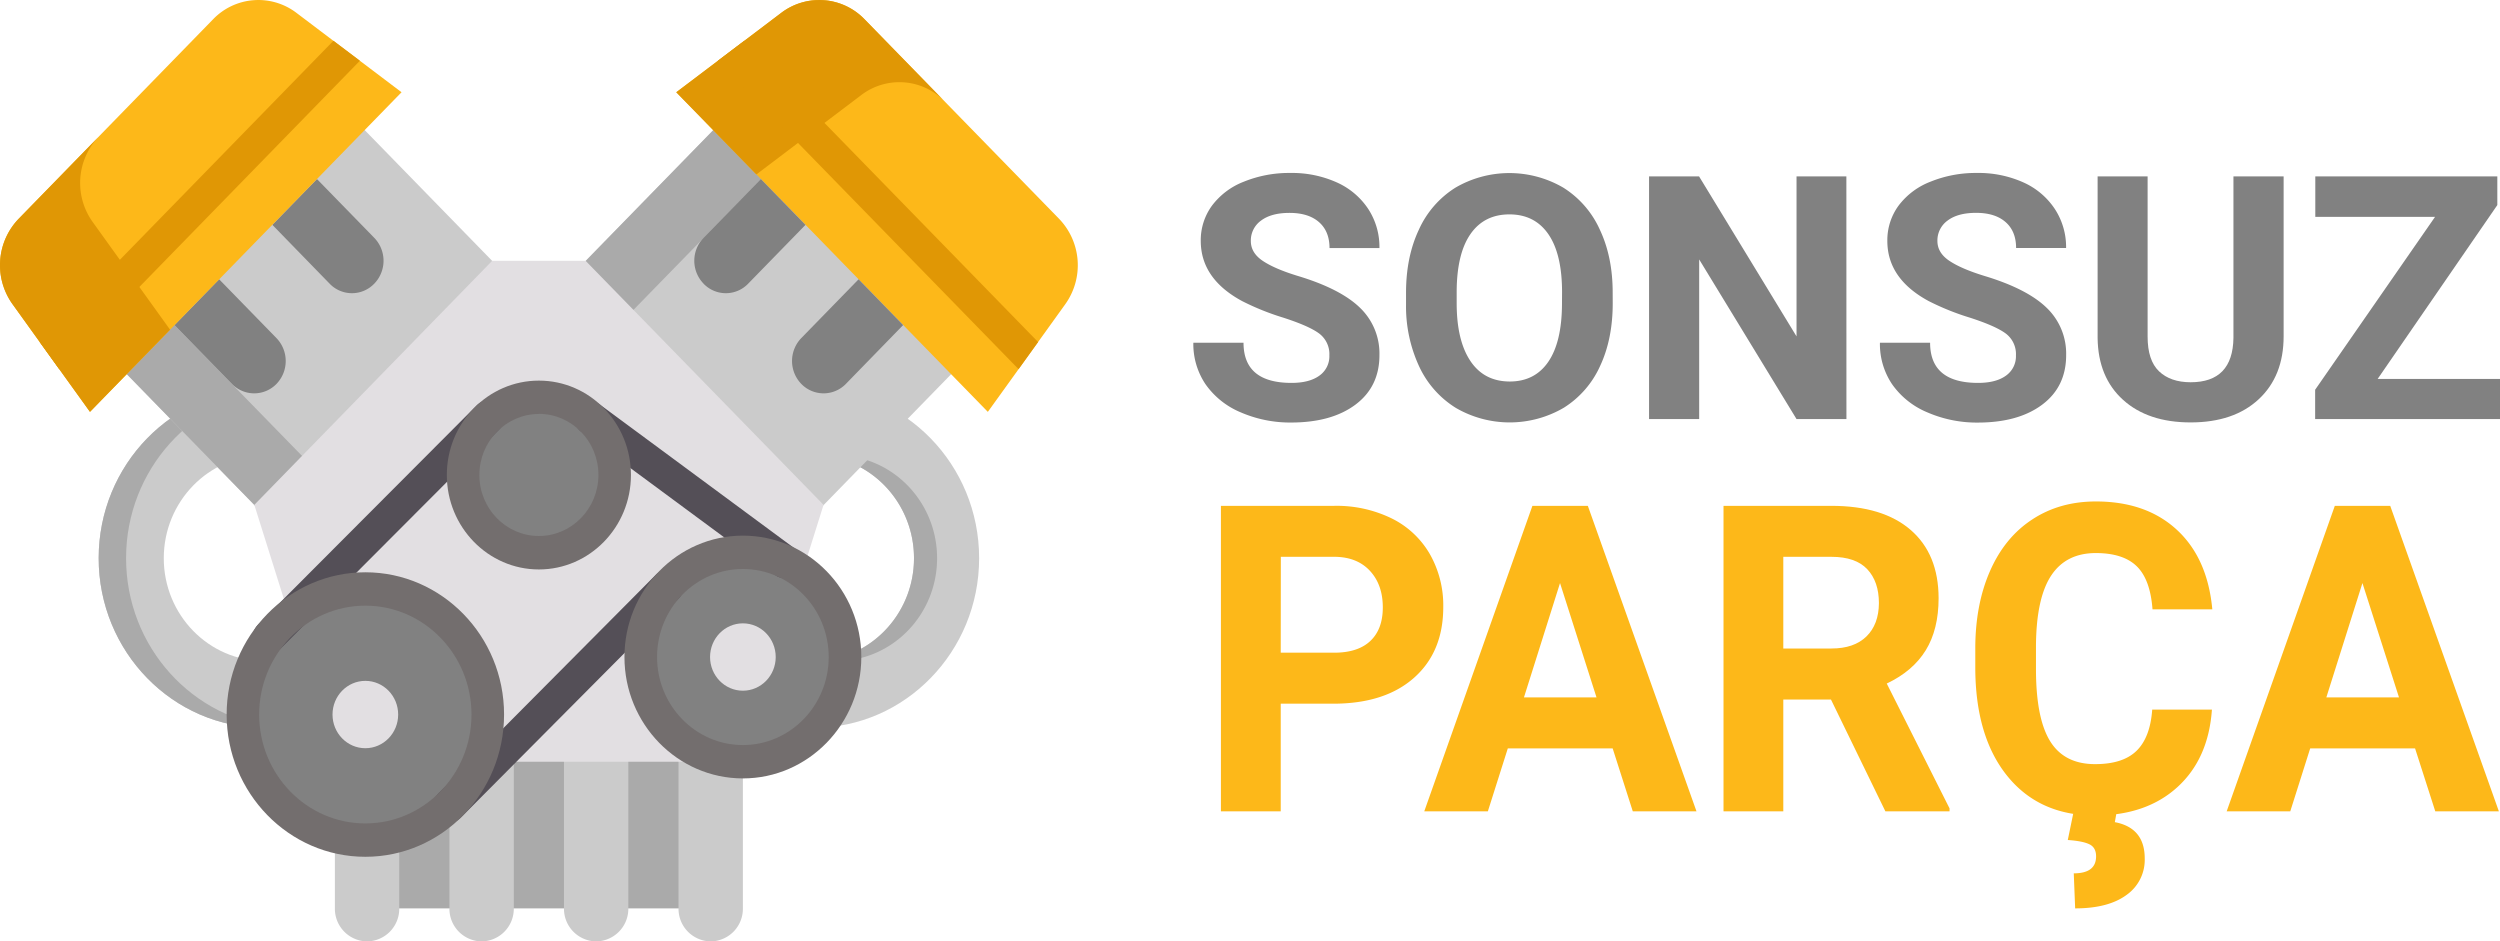 <svg id="Layer_1" data-name="Layer 1" xmlns="http://www.w3.org/2000/svg" viewBox="0 0 971.01 365.64"><defs><style>.cls-1{fill:#818181;}.cls-2{fill:#fdb819;}.cls-3{fill:#aaa;}.cls-4{fill:#cbcbcb;}.cls-5{fill:#e09705;}.cls-6{fill:#e2dfe2;}.cls-7{fill:#544f57;}.cls-8{fill:#736e6e;}</style></defs><path class="cls-1" d="M541.55,150.86a10,10,0,0,0-3.89-8.45q-3.88-2.94-14-6.21a99.44,99.44,0,0,1-16-6.44q-16.06-8.68-16.06-23.38a22.75,22.75,0,0,1,4.31-13.62A28.15,28.15,0,0,1,508.3,83.4,46.67,46.67,0,0,1,526.4,80a42.37,42.37,0,0,1,18,3.65A28.63,28.63,0,0,1,556.66,94,27,27,0,0,1,561,109.17H541.61q0-6.48-4.08-10.07t-11.46-3.59q-7.11,0-11.07,3a9.51,9.51,0,0,0-3.95,7.93q0,4.59,4.63,7.7T529.31,120q16.58,5,24.15,12.37A24.62,24.62,0,0,1,561,150.73q0,12.24-9.25,19.2t-24.93,7a48.21,48.21,0,0,1-19.81-4A31.37,31.37,0,0,1,493.41,162a27.94,27.94,0,0,1-4.69-16.06h19.49q0,15.6,18.64,15.6,6.93,0,10.81-2.81A9.17,9.17,0,0,0,541.55,150.86Z" transform="translate(-25.22 -12.82)"/><path class="cls-1" d="M651.61,130.6q0,13.92-4.92,24.41a37.1,37.1,0,0,1-14.08,16.18,41.61,41.61,0,0,1-41.92.07,37.48,37.48,0,0,1-14.25-16.09,55.33,55.33,0,0,1-5.11-24v-4.67q0-13.9,5-24.5A37.31,37.31,0,0,1,590.53,85.7a41.57,41.57,0,0,1,41.88,0A37.31,37.31,0,0,1,646.59,102q5,10.59,5,24.44Zm-19.68-4.27q0-14.83-5.31-22.54t-15.15-7.7q-9.78,0-15.09,7.61T591,126v4.6q0,14.43,5.31,22.4t15.28,8q9.76,0,15-7.67t5.31-22.37Z" transform="translate(-25.22 -12.82)"/><path class="cls-1" d="M742.38,175.59H723l-37.81-62v62H665.72V81.33h19.42L723,143.48V81.33h19.36Z" transform="translate(-25.22 -12.82)"/><path class="cls-1" d="M808.22,150.86a10,10,0,0,0-3.89-8.45q-3.89-2.94-14-6.21a99.44,99.44,0,0,1-16-6.44q-16.07-8.68-16.06-23.38a22.75,22.75,0,0,1,4.31-13.62A28.15,28.15,0,0,1,775,83.4,46.67,46.67,0,0,1,793.07,80a42.37,42.37,0,0,1,18,3.65A28.63,28.63,0,0,1,823.33,94a27,27,0,0,1,4.37,15.15H808.28q0-6.48-4.08-10.07t-11.46-3.59q-7.11,0-11.07,3a9.51,9.51,0,0,0-3.95,7.93q0,4.59,4.63,7.7T796,120q16.57,5,24.15,12.37a24.62,24.62,0,0,1,7.57,18.38q0,12.24-9.25,19.2t-24.93,7a48.21,48.21,0,0,1-19.81-4A31.37,31.37,0,0,1,760.08,162a27.94,27.94,0,0,1-4.69-16.06h19.49q0,15.6,18.64,15.6,6.93,0,10.81-2.81A9.17,9.17,0,0,0,808.22,150.86Z" transform="translate(-25.22 -12.82)"/><path class="cls-1" d="M912.19,81.33v62.09q0,15.47-9.68,24.47t-26.44,9q-16.52,0-26.22-8.74t-9.91-24V81.33h19.42v62.22q0,9.25,4.44,13.49t12.27,4.25q16.38,0,16.63-17.23V81.33Z" transform="translate(-25.22 -12.82)"/><path class="cls-1" d="M948.71,160h47.52v15.6h-71.8V164.2L971,97.06H924.49V81.33h70.7V92.47Z" transform="translate(-25.22 -12.82)"/><path class="cls-2" d="M522.66,286.14v41.8H499.43V209.29h44a48.71,48.71,0,0,1,22.34,4.89,34.9,34.9,0,0,1,14.83,13.89,40.33,40.33,0,0,1,5.19,20.5q0,17.43-11.35,27.5T543,286.14Zm0-19.81h20.75q9.23,0,14.06-4.56t4.84-13q0-8.72-4.88-14.1T544,229.09h-21.3Z" transform="translate(-25.22 -12.82)"/><path class="cls-2" d="M651.58,303.49H610.86l-7.75,24.45h-24.7l42-118.65h21.53l42.2,118.65H659.4Zm-34.45-19.8h28.18l-14.17-44.41Z" transform="translate(-25.22 -12.82)"/><path class="cls-2" d="M736.37,284.51H717.86v43.43H694.64V209.29h41.89q20,0,30.81,9.37t10.84,26.48q0,12.15-5,20.26t-15.14,12.91l24.39,48.49v1.14H757.51ZM717.86,264.7H736.6q8.76,0,13.55-4.68T755,247.1c0-5.59-1.51-10-4.53-13.2s-7.65-4.81-13.89-4.81H717.86Z" transform="translate(-25.22 -12.82)"/><path class="cls-2" d="M884.34,288.42Q883,307.58,870.9,318.57t-31.94,11q-21.68,0-34.1-15.36T792.43,272v-7.26q0-17.1,5.73-30.15t16.38-20q10.63-7,24.73-7,19.51,0,31.44,11t13.78,30.89H861.26q-.84-11.51-6.07-16.67t-15.92-5.18q-11.61,0-17.38,8.77T816,263.64v9q0,19.23,5.53,28.11T839,309.61q10.77,0,16.07-5.18t6.08-16Zm-36.86,39-.85,4.73q11.61,2.2,11.61,14.1a16.68,16.68,0,0,1-7.08,14.18q-7.08,5.21-19.94,5.21l-.54-13.61q8.67,0,8.67-6.6,0-3.42-2.59-4.68c-1.73-.85-4.53-1.4-8.4-1.67l2.4-11.66Z" transform="translate(-25.22 -12.82)"/><path class="cls-2" d="M963.24,303.49H922.51l-7.74,24.45h-24.7l42-118.65h21.52l42.2,118.65h-24.7Zm-34.46-19.8H957L942.8,239.28Z" transform="translate(-25.22 -12.82)"/><path class="cls-3" d="M174.41,267.14H303.88v98.5H174.41Z" transform="translate(-25.22 -12.82)"/><path class="cls-4" d="M167.79,378.46a12.67,12.67,0,0,1-12.5-12.82v-85.2h25v85.2A12.66,12.66,0,0,1,167.79,378.46Z" transform="translate(-25.22 -12.82)"/><path class="cls-4" d="M212.28,378.46a12.67,12.67,0,0,1-12.5-12.82v-85.2h25v85.2A12.66,12.66,0,0,1,212.28,378.46Z" transform="translate(-25.22 -12.82)"/><path class="cls-4" d="M256.77,378.46a12.67,12.67,0,0,1-12.5-12.82v-85.2h25v85.2a12.67,12.67,0,0,1-12.5,12.82Z" transform="translate(-25.22 -12.82)"/><path class="cls-4" d="M301.26,378.46a12.67,12.67,0,0,1-12.5-12.82v-85.2h25v85.2a12.67,12.67,0,0,1-12.5,12.82Z" transform="translate(-25.22 -12.82)"/><path class="cls-4" d="M277.1,229.63c0-36.31,28.8-65.86,64.21-65.86s64.21,29.55,64.21,65.86-28.81,65.86-64.21,65.86S277.1,265.94,277.1,229.63Zm25.29,0c0,22,17.46,39.91,38.92,39.91s38.91-17.9,38.91-39.91-17.45-39.92-38.91-39.92S302.39,207.62,302.39,229.63Z" transform="translate(-25.22 -12.82)"/><path class="cls-3" d="M345.79,269.27a36.91,36.91,0,0,0,4.48.27c21.46,0,38.92-17.9,38.92-39.91s-17.46-39.92-38.92-39.92a36.78,36.78,0,0,0-4.48.28c19.35,2.28,34.43,19.19,34.43,39.64S365.14,267,345.79,269.27Z" transform="translate(-25.22 -12.82)"/><path class="cls-4" d="M334,220.38,241.54,125.6l69-70.73,92.41,94.78Z" transform="translate(-25.22 -12.82)"/><path class="cls-3" d="M256,148.82l-18.57-19,69-70.73,18.56,19Z" transform="translate(-25.22 -12.82)"/><path class="cls-2" d="M439,130.94l-10.58,14.72-7.58,10.54L408.9,172.79l-121-124.14,16.17-12.22,10.28-7.78L328.68,17.8A24.4,24.4,0,0,1,361,20.29l75.53,77.47A26,26,0,0,1,439,130.94Z" transform="translate(-25.22 -12.82)"/><path class="cls-5" d="M319,80.57,287.88,48.66,328.67,17.8A24.42,24.42,0,0,1,361,20.29l31.12,31.92a24.41,24.41,0,0,0-32.35-2.49Z" transform="translate(-25.22 -12.82)"/><path class="cls-4" d="M127.75,295.49c-35.41,0-64.21-29.55-64.21-65.86s28.8-65.86,64.21-65.86S192,193.32,192,229.63,163.15,295.49,127.75,295.49Zm0-105.78c-21.46,0-38.92,17.91-38.92,39.92s17.46,39.91,38.92,39.91,38.91-17.9,38.91-39.91-17.45-39.92-38.91-39.92Z" transform="translate(-25.22 -12.82)"/><path class="cls-3" d="M74.19,229.63c0-34.47,26-62.85,58.88-65.63-1.75-.15-3.53-.23-5.32-.23-35.4,0-64.21,29.55-64.21,65.86s28.81,65.86,64.21,65.86c1.79,0,3.57-.08,5.32-.23C100.15,292.48,74.19,264.1,74.19,229.63Z" transform="translate(-25.22 -12.82)"/><path class="cls-4" d="M66.14,149.6l92.41-94.78,68.95,70.73-92.41,94.78Z" transform="translate(-25.22 -12.82)"/><path class="cls-3" d="M66.13,149.6l18.56-19,69,70.73-18.56,19Z" transform="translate(-25.22 -12.82)"/><path class="cls-6" d="M252.66,114.11H216.39L124,208.91l31.33,99.77H313.76l31.33-99.77" transform="translate(-25.22 -12.82)"/><path class="cls-1" d="M132.62,161.92a12.05,12.05,0,0,1-17.33,0L93,139.08l17.33-17.78,22.27,22.84A12.82,12.82,0,0,1,132.62,161.92Z" transform="translate(-25.22 -12.82)"/><path class="cls-1" d="M170.58,123a12,12,0,0,1-17.33,0L131,100.14l17.33-17.77,22.27,22.84a12.8,12.8,0,0,1,0,17.77Z" transform="translate(-25.22 -12.82)"/><path class="cls-2" d="M181.18,48.65l-121,124.14L48.23,156.2l-7.59-10.54L30.07,130.94A26,26,0,0,1,32.5,97.76L108,20.29a24.41,24.41,0,0,1,32.34-2.49l14.35,10.85L165,36.42Z" transform="translate(-25.22 -12.82)"/><path class="cls-5" d="M91.27,140.87,60.16,172.79,30.07,130.94A26,26,0,0,1,32.5,97.77L63.62,65.85A26,26,0,0,0,61.19,99Z" transform="translate(-25.22 -12.82)"/><path class="cls-1" d="M336.44,161.92a12.05,12.05,0,0,0,17.33,0L376,139.08,358.7,121.3l-22.26,22.84A12.8,12.8,0,0,0,336.44,161.92Z" transform="translate(-25.22 -12.82)"/><path class="cls-1" d="M298.48,123a12,12,0,0,0,17.33,0l22.26-22.84L320.75,82.37l-22.27,22.84a12.78,12.78,0,0,0,0,17.77Z" transform="translate(-25.22 -12.82)"/><path class="cls-5" d="M165,36.42,48.23,156.2l-7.59-10.54,114.08-117Z" transform="translate(-25.22 -12.82)"/><path class="cls-5" d="M428.41,145.66l-7.58,10.54L304.05,36.43l10.28-7.78Z" transform="translate(-25.22 -12.82)"/><ellipse class="cls-1" cx="209.31" cy="184.45" rx="29.44" ry="30.19"/><ellipse class="cls-1" cx="288.54" cy="255.19" rx="39.65" ry="40.67"/><ellipse class="cls-1" cx="141.9" cy="277.53" rx="47.55" ry="48.77"/><ellipse class="cls-6" cx="141.9" cy="277.53" rx="12.75" ry="13.08"/><ellipse class="cls-6" cx="288.54" cy="255.19" rx="12.75" ry="13.08"/><path class="cls-7" d="M129.82,266.58a6.21,6.21,0,0,1-4.52-1.95,6.59,6.59,0,0,1,.1-9.16l85-85.22a6.22,6.22,0,0,1,8.94.1,6.61,6.61,0,0,1-.1,9.17l-85,85.21A6.18,6.18,0,0,1,129.82,266.58Z" transform="translate(-25.22 -12.82)"/><path class="cls-7" d="M330,237.4a6.17,6.17,0,0,1-3.69-1.23l-75.38-55.69a6.59,6.59,0,0,1-1.44-9,6.22,6.22,0,0,1,8.82-1.47l75.38,55.69a6.57,6.57,0,0,1,1.44,9A6.27,6.27,0,0,1,330,237.4Z" transform="translate(-25.22 -12.82)"/><path class="cls-7" d="M199.79,332.27a6.22,6.22,0,0,1-4.52-1.95,6.6,6.6,0,0,1,.09-9.16L280,236a6.21,6.21,0,0,1,8.93.09,6.6,6.6,0,0,1-.08,9.17l-84.65,85.14a6.21,6.21,0,0,1-4.42,1.86Z" transform="translate(-25.22 -12.82)"/><path class="cls-8" d="M234.53,234c-19.72,0-35.76-16.46-35.76-36.68s16-36.67,35.76-36.67,35.75,16.45,35.75,36.67S254.24,234,234.53,234Zm0-60.39c-12.75,0-23.12,10.64-23.12,23.71S221.78,221,234.53,221s23.12-10.64,23.12-23.72-10.37-23.71-23.12-23.71Z" transform="translate(-25.22 -12.82)"/><path class="cls-8" d="M313.76,315.16c-25.35,0-46-21.15-46-47.15s20.62-47.15,46-47.15,46,21.15,46,47.15S339.11,315.16,313.76,315.16Zm0-81.34c-18.38,0-33.33,15.34-33.33,34.19s14.95,34.19,33.33,34.19,33.33-15.34,33.33-34.19S332.14,233.82,313.76,233.82Z" transform="translate(-25.22 -12.82)"/><path class="cls-8" d="M167.12,345.6c-29.71,0-53.87-24.79-53.87-55.25s24.16-55.25,53.87-55.25S221,259.88,221,290.35s-24.16,55.25-53.86,55.25Zm0-97.54c-22.74,0-41.24,19-41.24,42.29s18.5,42.29,41.24,42.29,41.23-19,41.23-42.29S189.85,248.06,167.12,248.06Z" transform="translate(-25.22 -12.82)"/></svg>